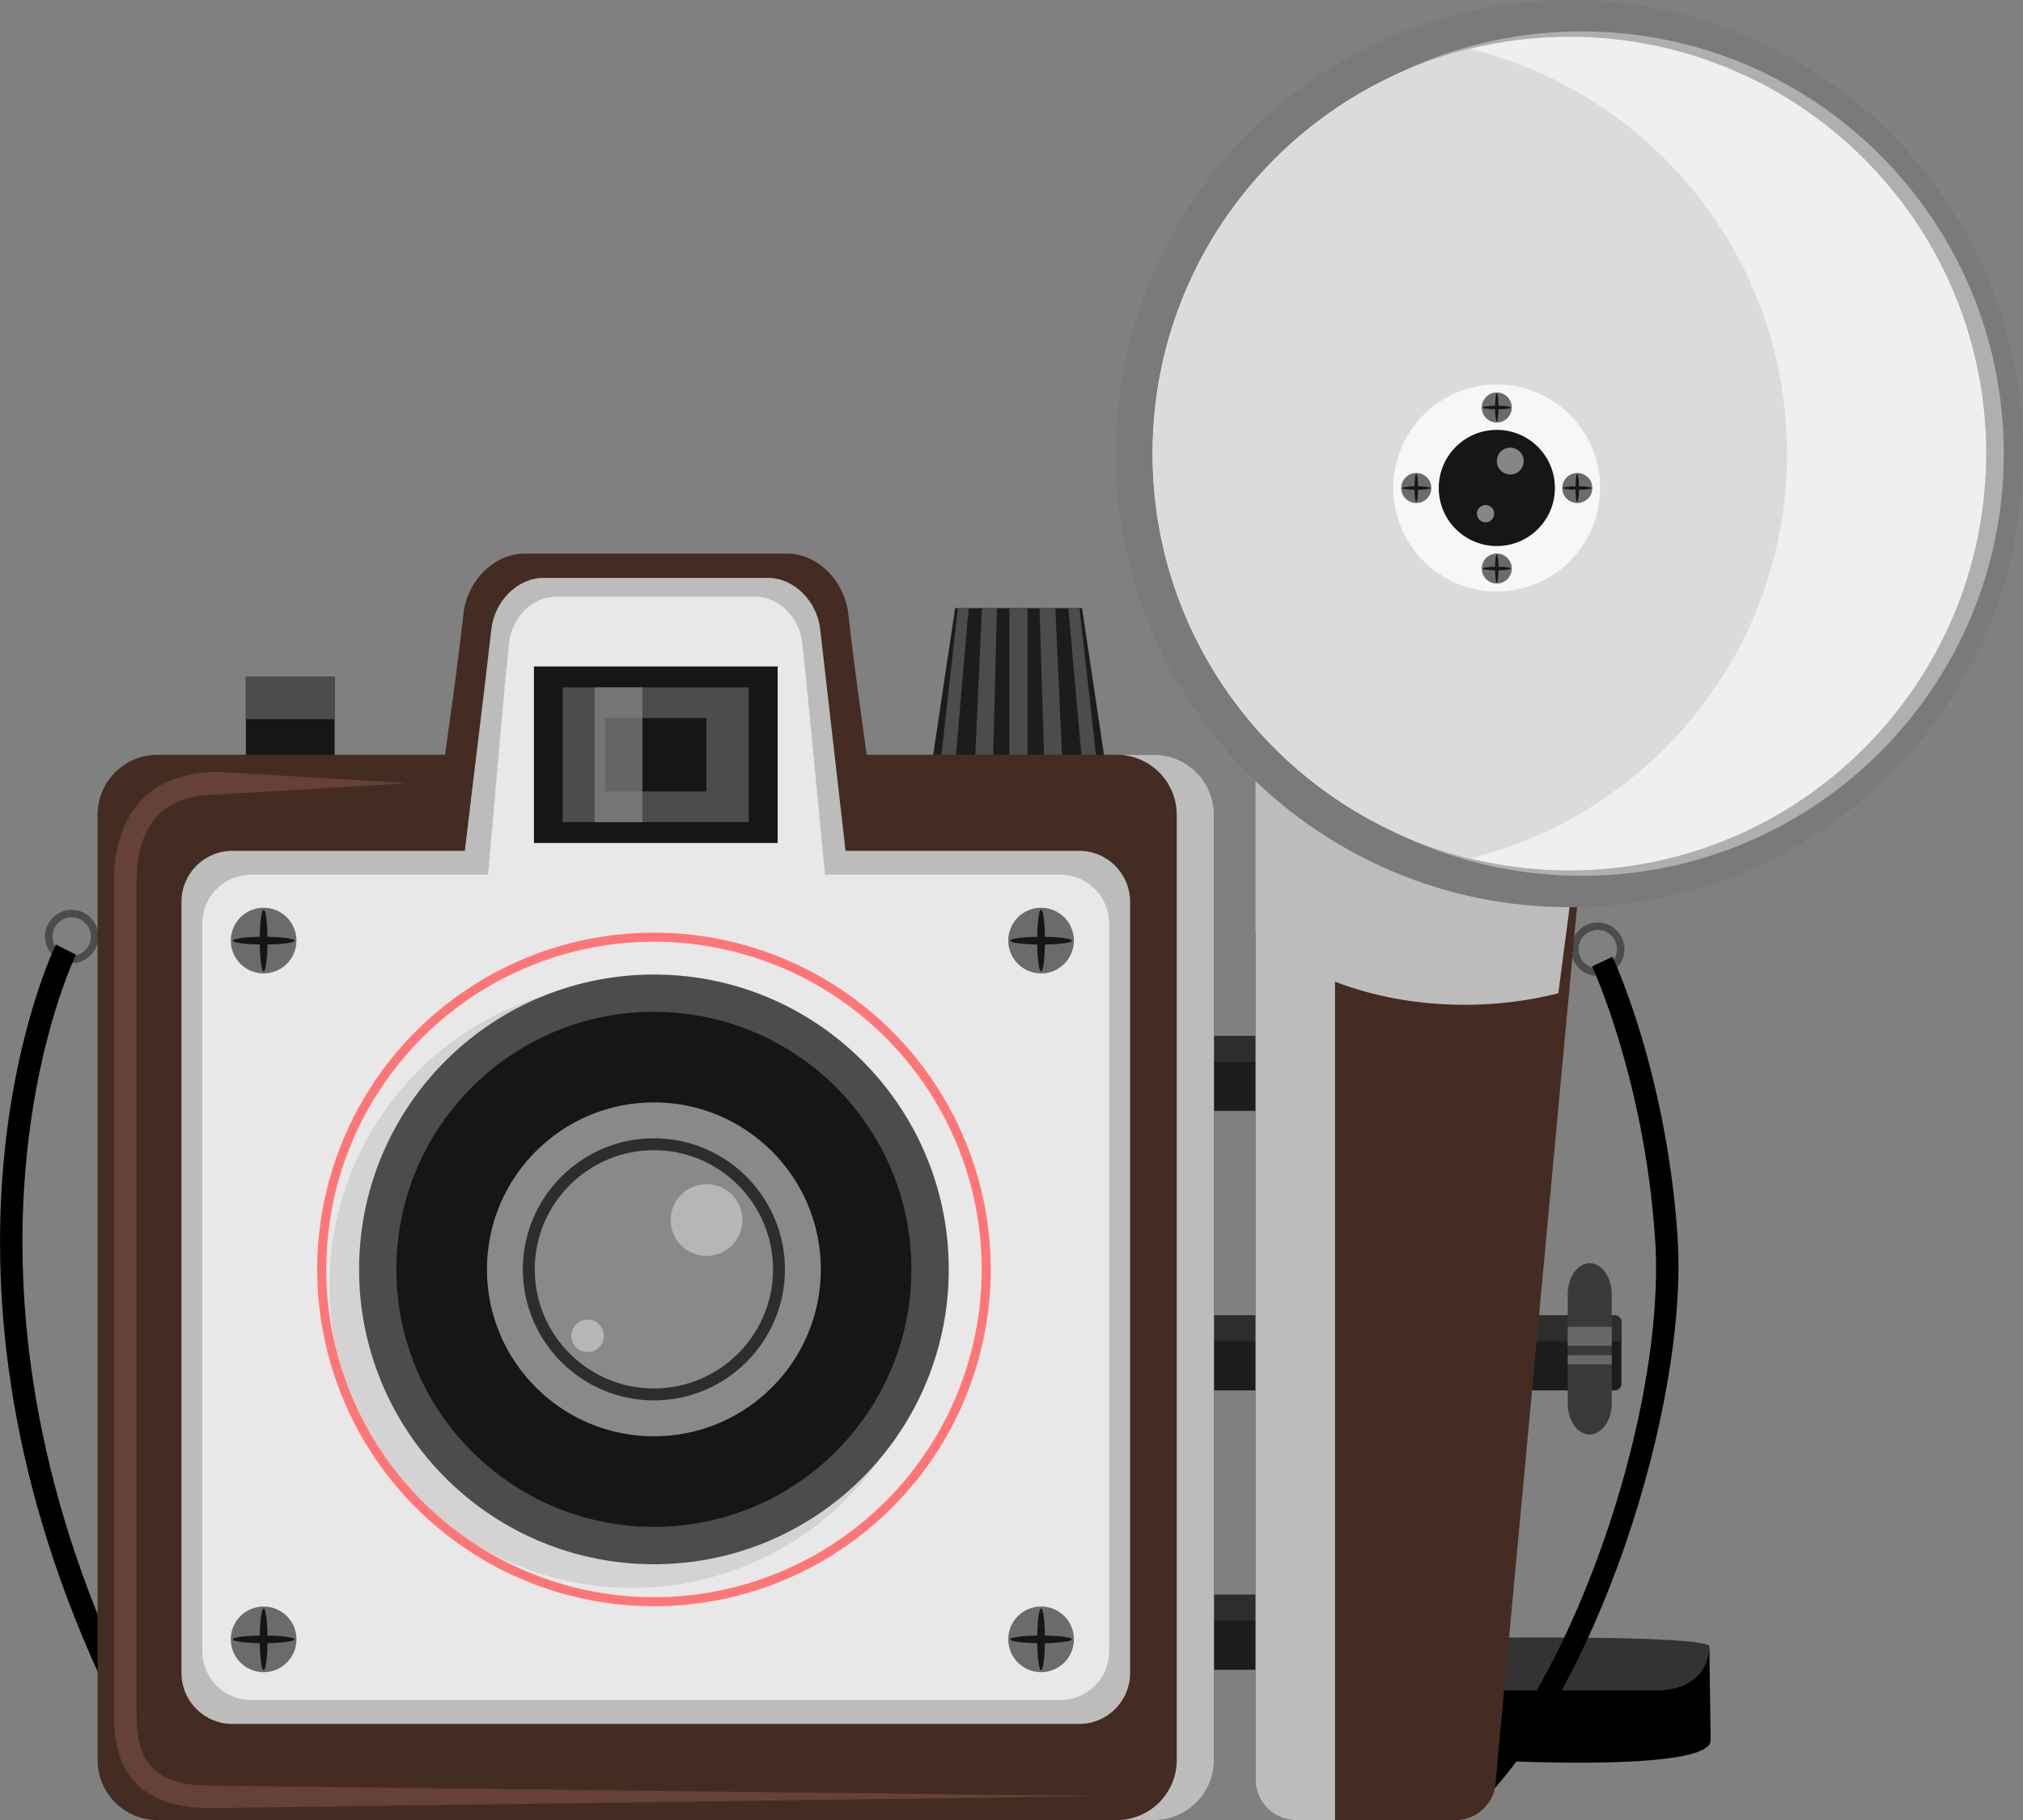 <?xml version="1.0" encoding="UTF-8"?><svg xmlns="http://www.w3.org/2000/svg" width="224.3" height="201.79" viewBox="0 0 224.3 201.79"><rect x="0" y="0" width="224.3" height="201.79" fill="#808080" stroke="none"/><g style="isolation:isolate;"><g id="b"><g id="c"><path d="M165.83,181.57s21.82-.26,23.69.86c.06,4.23-.73,6.27-2.29,6.5-1.56.23-21.41,1.48-21.41,1.48v-8.83Z" style="fill:#333; stroke-width:0px;"/><path d="M162.85,187.42s12.95,0,20.64,0c6.36,0,6.03-4.99,6.03-4.99,0,0,.1,6.68.15,10.5.06,3.81-26.82,2.12-26.82,2.13,0,.02,0-7.64,0-7.64Z" style="fill:#000; stroke-width:0px;"/><path d="M177.15,108.2c-1.63,0-2.96-1.33-2.96-2.96s1.33-2.96,2.96-2.96,2.96,1.33,2.96,2.96-1.33,2.96-2.96,2.96ZM177.15,103.1c-1.17,0-2.13.96-2.13,2.13s.96,2.13,2.13,2.13,2.13-.96,2.13-2.13-.96-2.13-2.13-2.13Z" style="fill:#4c4c4c; stroke-width:0px;"/><path d="M186.01,137.21c-1.23-18.2-6.98-30.61-7.23-31.13l-2.26,1.06c.06.12,5.8,12.51,6.99,30.24.72,10.64-2.32,25.69-7.91,39.27-4.03,9.79-8.8,17.39-13.7,22.07h.91v2.51c14.14-12.75,24.43-45.59,23.19-64.03Z" style="fill:#000; stroke-width:0px;"/><rect x="104.71" y="114.86" width="59.77" height="8.3" rx=".75" ry=".75" style="fill:#1c1c1c; stroke-width:0px;"/><path d="M106.8,118.47c0-.41.33-.75.75-.75h56.93v-2.12c0-.41-.33-.75-.75-.75h-58.28c-.41,0-.75.33-.75.75v6.81c0,.41.33.75.75.75h1.34v-4.69Z" style="fill:#2d2d2d; stroke-width:0px;"/><rect x="158.52" y="116.14" width="4.88" height="2.09" style="fill:#686868; stroke-width:0px;"/><rect x="158.52" y="119.27" width="4.88" height="1.01" style="fill:#686868; stroke-width:0px;"/><path d="M120.76,145.84h58.27c.41,0,.75.33.75.75v6.81c0,.41-.33.75-.75.75h-58.28c-.41,0-.75-.33-.75-.75v-6.81c0-.41.33-.75.75-.75Z" style="fill:#1c1c1c; stroke-width:0px;"/><path d="M122.1,149.45c0-.41.33-.75.75-.75h56.93v-2.12c0-.41-.33-.75-.75-.75h-58.28c-.41,0-.75.33-.75.75v6.81c0,.41.33.75.75.75h1.34v-4.69Z" style="fill:#2d2d2d; stroke-width:0px;"/><path d="M178.7,155.58c0,1.91-1.09,3.46-2.44,3.46h0c-1.35,0-2.44-1.55-2.44-3.46v-12.07c0-1.91,1.09-3.46,2.44-3.46h0c1.35,0,2.44,1.55,2.44,3.46v12.07Z" style="fill:#3a3a3a; stroke-width:0px;"/><rect x="173.82" y="147.11" width="4.88" height="2.09" style="fill:#686868; stroke-width:0px;"/><rect x="173.82" y="150.25" width="4.88" height="1.01" style="fill:#686868; stroke-width:0px;"/><rect x="104.71" y="176.82" width="59.77" height="8.3" rx=".75" ry=".75" style="fill:#1c1c1c; stroke-width:0px;"/><path d="M106.8,180.42c0-.41.33-.75.75-.75h56.93v-2.12c0-.41-.33-.75-.75-.75h-58.28c-.41,0-.75.33-.75.75v6.81c0,.41.33.75.75.75h1.34v-4.69Z" style="fill:#2d2d2d; stroke-width:0px;"/><rect x="158.52" y="178.09" width="4.88" height="2.09" style="fill:#686868; stroke-width:0px;"/><rect x="158.52" y="181.22" width="4.88" height="1.01" style="fill:#686868; stroke-width:0px;"/><path d="M7.95,106.79c-1.63,0-2.96-1.33-2.96-2.96s1.33-2.96,2.96-2.96,2.96,1.33,2.96,2.96-1.33,2.96-2.96,2.96ZM7.95,101.7c-1.17,0-2.13.96-2.13,2.13s.96,2.13,2.13,2.13,2.13-.96,2.13-2.13-.96-2.13-2.13-2.13Z" style="fill:#4c4c4c; stroke-width:0px;"/><path d="M11.17,186.08c-21.68-47.03-5.14-81.03-4.97-81.36l2.23,1.12c-.16.33-16.15,33.32,5.01,79.2l-2.27,1.04Z" style="fill:#000; stroke-width:0px;"/><path d="M105.9,67.42c-.92,6.13-1.49,9.99-2.52,16.85h19.11c-1.03-6.87-1.6-10.72-2.52-16.85h-14.08Z" style="fill:#1c1c1c; stroke-width:0px;"/><rect x="111.92" y="67.42" width="2.01" height="16.85" style="fill:#4c4c4c; stroke-width:0px;"/><polygon points="117.01 67.42 115.26 67.42 115.77 84.27 117.78 84.27 117.01 67.42" style="fill:#4c4c4c; stroke-width:0px;"/><polygon points="119.69 67.42 118.45 67.42 119.95 84.27 121.58 84.27 119.69 67.42" style="fill:#4c4c4c; stroke-width:0px;"/><polygon points="108.87 67.42 110.54 67.42 110.11 84.27 108.11 84.27 108.87 67.42" style="fill:#4c4c4c; stroke-width:0px;"/><polygon points="106.2 67.42 107.4 67.42 105.94 84.27 104.31 84.27 106.2 67.42" style="fill:#4c4c4c; stroke-width:0px;"/><rect x="27.26" y="75.02" width="9.84" height="13.46" style="fill:#161616; stroke-width:0px;"/><rect x="27.26" y="75.02" width="9.84" height="4.71" style="fill:#4c4c4c; stroke-width:0px;"/><path d="M17.47,83.68h110.48c3.67,0,6.65,2.98,6.65,6.65v104.81c0,3.67-2.98,6.65-6.65,6.65H17.47c-3.67,0-6.65-2.98-6.65-6.65v-104.81c0-3.67,2.98-6.65,6.65-6.65Z" style="fill:#442c23; stroke-width:0px;"/><path d="M127.95,83.68h-4.13c3.67,0,6.65,2.98,6.65,6.65v104.81c0,3.67-2.98,6.65-6.65,6.65h4.13c3.67,0,6.65-2.98,6.65-6.65v-104.81c0-3.67-2.98-6.65-6.65-6.65Z" style="fill:#bcbcbc; mix-blend-mode:multiply; stroke-width:0px;"/><path d="M23.17,200.45c-10.53,0-10.53-7.73-10.53-10.63v-91.98c0-7.91,4.13-12.26,11.64-12.26l20.99,1.25-20.99,1.25c-6.15,0-9.14,3.2-9.14,9.77v91.98c0,3.94.62,8.14,8.04,8.14l98.93,1.16-98.93,1.33Z" style="fill:#664138; stroke-width:0px;"/><path d="M97.1,91.95c.42,3.67-2.52,6.65-6.56,6.65-11.89,0-23.78,0-35.66,0-4.04,0-6.98-2.98-6.56-6.65,1.02-9.05,2.05-14.86,3.07-23.92.41-3.67,3.43-6.65,6.74-6.65,9.73,0,19.45,0,29.18,0,3.31,0,6.32,2.98,6.74,6.65,1.02,9.05,2.05,14.86,3.07,23.92Z" style="fill:#442c23; stroke-width:0px;"/><path d="M119.65,94.33h-25.9c-.86-7.59-2.03-17.66-2.81-24.57-.35-3.14-2.94-5.69-5.76-5.69-8.31,0-16.63,0-24.94,0-2.82,0-5.41,2.55-5.76,5.69-.78,6.9-2.05,16.98-2.94,24.57h-25.77c-3.12,0-5.65,2.53-5.65,5.65v85.5c0,3.12,2.53,5.65,5.65,5.65h93.88c3.12,0,5.65-2.53,5.65-5.65v-85.5c0-3.12-2.53-5.65-5.65-5.65Z" style="fill:#bcbcbc; mix-blend-mode:multiply; stroke-width:0px;"/><path d="M27.83,96.98h89.75c2.98,0,5.4,2.42,5.4,5.4v80.7c0,2.98-2.42,5.4-5.4,5.4H27.83c-2.98,0-5.4-2.42-5.4-5.4v-80.7c0-2.98,2.42-5.4,5.4-5.4Z" style="fill:#e8e8e8; stroke-width:0px;"/><path d="M92.38,105.73c.32,2.8-3.01,5.07-6.09,5.07h-27.17c-3.08,0-6.24-1.34-5.93-4.14.78-6.9,2.48-28.54,3.26-35.43.32-2.8,2.61-5.07,5.13-5.07,7.41,0,14.82,0,22.23,0,2.52,0,4.82,2.27,5.13,5.07.78,6.9,2.65,27.61,3.43,34.5Z" style="fill:#e8e8e8; stroke-width:0px;"/><rect x="59.2" y="73.89" width="27.02" height="19.57" style="fill:#161616; stroke-width:0px;"/><rect x="62.39" y="76.21" width="20.63" height="14.94" style="fill:#4c4c4c; stroke-width:0px;"/><rect x="67.09" y="79.61" width="11.23" height="8.13" style="fill:#161616; stroke-width:0px;"/><rect x="65.92" y="76.21" width="5.31" height="14.94" style="fill:#878787; opacity:.7; stroke-width:0px;"/><circle cx="70.08" cy="142.5" r="33.56" transform="translate(-87.76 159.88) rotate(-70.1)" style="fill:#d3d3d3; mix-blend-mode:multiply; stroke-width:0px;"/><circle cx="72.5" cy="140.73" r="36.84" transform="translate(-69.22 211.27) rotate(-89.2)" style="fill:none; stroke:#ff7676; stroke-miterlimit:10;"/><circle cx="72.5" cy="140.73" r="32.69" transform="translate(-69.1 211.51) rotate(-89.3)" style="fill:#4c4c4c; stroke-width:0px;"/><path d="M101.05,140.73c0,15.77-12.78,28.55-28.55,28.55s-28.55-12.78-28.55-28.55,12.78-28.55,28.55-28.55,28.55,12.78,28.55,28.55Z" style="fill:#161616; stroke-width:0px;"/><path d="M91.01,140.73c0,10.22-8.29,18.51-18.51,18.51s-18.51-8.29-18.51-18.51,8.29-18.51,18.51-18.51,18.51,8.29,18.51,18.51Z" style="fill:#898989; stroke-width:0px;"/><path d="M72.5,155.26c-8.01,0-14.53-6.52-14.53-14.53s6.52-14.53,14.53-14.53,14.53,6.52,14.53,14.53-6.52,14.53-14.53,14.53ZM72.5,127.52c-7.28,0-13.21,5.92-13.21,13.21s5.93,13.21,13.21,13.21,13.21-5.92,13.21-13.21-5.93-13.21-13.21-13.21Z" style="fill:#2d2d2d; stroke-width:0px;"/><path d="M82.32,135.26c0,2.2-1.78,3.98-3.98,3.98s-3.98-1.78-3.98-3.98,1.78-3.97,3.98-3.97,3.98,1.78,3.98,3.97Z" style="fill:#d3d3d3; opacity:.6; stroke-width:0px;"/><path d="M66.95,148.1c0,.99-.8,1.8-1.8,1.8s-1.8-.8-1.8-1.8.81-1.8,1.8-1.8,1.8.8,1.8,1.8Z" style="fill:#d3d3d3; opacity:.6; stroke-width:0px;"/><path d="M119.07,181.75c0,2.01-1.63,3.64-3.64,3.64s-3.64-1.63-3.64-3.64,1.63-3.64,3.64-3.64,3.64,1.63,3.64,3.64Z" style="fill:#6b6b6b; stroke-width:0px;"/><path d="M115.86,181.75c0,1.89-.19,3.42-.43,3.42s-.43-1.53-.43-3.42.19-3.42.43-3.42.43,1.53.43,3.42Z" style="fill:#161616; stroke-width:0px;"/><path d="M115.43,181.33c1.89,0,3.42.19,3.42.42s-1.53.43-3.42.43-3.42-.19-3.42-.43,1.53-.42,3.42-.42Z" style="fill:#161616; stroke-width:0px;"/><path d="M32.87,181.75c0,2.01-1.63,3.64-3.64,3.64s-3.64-1.63-3.64-3.64,1.63-3.64,3.64-3.64,3.64,1.63,3.64,3.64Z" style="fill:#6b6b6b; stroke-width:0px;"/><path d="M29.66,181.75c0,1.89-.19,3.42-.43,3.42s-.43-1.53-.43-3.42.19-3.42.43-3.42.43,1.53.43,3.42Z" style="fill:#161616; stroke-width:0px;"/><path d="M29.24,181.33c1.89,0,3.42.19,3.42.42s-1.53.43-3.42.43-3.42-.19-3.42-.43,1.53-.42,3.42-.42Z" style="fill:#161616; stroke-width:0px;"/><path d="M119.07,104.28c0,2.01-1.63,3.64-3.64,3.64s-3.64-1.63-3.64-3.64,1.63-3.64,3.64-3.64,3.64,1.63,3.64,3.64Z" style="fill:#6b6b6b; stroke-width:0px;"/><path d="M115.86,104.28c0,1.89-.19,3.42-.43,3.42s-.43-1.53-.43-3.42.19-3.42.43-3.42.43,1.53.43,3.42Z" style="fill:#161616; stroke-width:0px;"/><path d="M115.43,103.86c1.89,0,3.42.19,3.42.43s-1.53.43-3.42.43-3.42-.19-3.42-.43,1.53-.43,3.42-.43Z" style="fill:#161616; stroke-width:0px;"/><path d="M32.87,104.28c0,2.01-1.63,3.64-3.64,3.64s-3.64-1.63-3.64-3.64,1.63-3.64,3.64-3.64,3.64,1.63,3.64,3.64Z" style="fill:#6b6b6b; stroke-width:0px;"/><path d="M29.66,104.28c0,1.89-.19,3.42-.43,3.42s-.43-1.53-.43-3.42.19-3.42.43-3.42.43,1.53.43,3.42Z" style="fill:#161616; stroke-width:0px;"/><path d="M29.24,103.86c1.89,0,3.42.19,3.42.43s-1.53.43-3.42.43-3.42-.19-3.42-.43,1.53-.43,3.42-.43Z" style="fill:#161616; stroke-width:0px;"/><path d="M165.85,197.31c0,2.48-2.01,4.48-4.48,4.48h-17.68c-2.48,0-4.48-2.01-4.48-4.48v-118.43c0-2.48,2.01-4.48,4.48-4.48h23.72c2.48,0,9.46,2.01,9.46,4.48l-11.02,118.43Z" style="fill:#442c23; stroke-width:0px;"/><path d="M148.02,83.79c0-2.48,2.01-4.48,4.48-4.48h23.72c.17,0,.37.01.59.03l.06-.46c0-2.48-6.99-4.48-9.46-4.48h-23.72c-2.48,0-4.48,2.01-4.48,4.48v118.43c0,2.48,2.01,4.48,4.48,4.48h4.33v-118Z" style="fill:#bcbcbc; mix-blend-mode:multiply; stroke-width:0px;"/><path d="M139.21,84.16v19.23c4.94,4.82,13.48,8.01,23.2,8.01,3.67,0,7.17-.46,10.37-1.28l4.09-31.25s-.02-.1-.03-.15c-4.2-1.64-9.15-2.58-14.44-2.58-9.72,0-18.26,3.19-23.2,8.01Z" style="fill:#bcbcbc; mix-blend-mode:multiply; stroke-width:0px;"/><path d="M224.3,50.29c0,27.78-22.52,50.29-50.29,50.29s-50.29-22.51-50.29-50.29S146.23,0,174.01,0s50.29,22.52,50.29,50.29Z" style="fill:#7a7a7a; stroke-width:0px;"/><path d="M222.17,50.29c0,25.85-20.96,46.81-46.81,46.81s-46.81-20.96-46.81-46.81S149.51,3.48,175.36,3.48s46.81,20.96,46.81,46.81Z" style="fill:#afafaf; stroke-width:0px;"/><path d="M220.21,50.29c0,25.52-20.69,46.21-46.21,46.21s-46.21-20.69-46.21-46.21S148.49,4.08,174.01,4.08s46.21,20.69,46.21,46.21Z" style="fill:#efefef; stroke-width:0px;"/><path d="M162.97,5.42c-20.19,4.95-35.17,23.16-35.17,44.87s14.98,39.92,35.17,44.87c20.19-4.95,35.17-23.16,35.17-44.87s-14.98-39.92-35.17-44.87Z" style="fill:#dbdbdb; stroke-width:0px;"/><path d="M177.42,54.1c0,6.33-5.14,11.47-11.47,11.47s-11.47-5.14-11.47-11.47,5.14-11.47,11.47-11.47,11.47,5.14,11.47,11.47Z" style="fill:#f7f7f7; stroke-width:0px;"/><path d="M172.4,54.1c0,3.56-2.88,6.44-6.44,6.44s-6.44-2.88-6.44-6.44,2.88-6.44,6.44-6.44,6.44,2.88,6.44,6.44Z" style="fill:#161616; stroke-width:0px;"/><path d="M168.94,51.12c0,.83-.67,1.49-1.49,1.49s-1.49-.67-1.49-1.49.67-1.49,1.49-1.49,1.49.67,1.49,1.49Z" style="fill:#f7f7f7; opacity:.5; stroke-width:0px;"/><path d="M165.67,56.95c0,.53-.43.96-.96.96s-.96-.43-.96-.96.43-.96.96-.96.96.43.96.96Z" style="fill:#f7f7f7; opacity:.5; stroke-width:0px;"/><path d="M167.62,63.03c0,.92-.75,1.67-1.67,1.67s-1.66-.75-1.66-1.67.75-1.66,1.66-1.66,1.67.75,1.67,1.66Z" style="fill:#6b6b6b; stroke-width:0px;"/><path d="M166.15,63.03c0,.86-.09,1.56-.19,1.56s-.2-.7-.2-1.56.09-1.56.2-1.56.19.7.19,1.56Z" style="fill:#161616; stroke-width:0px;"/><path d="M165.95,62.83c.86,0,1.56.09,1.56.2s-.7.2-1.56.2-1.56-.09-1.56-.2.7-.2,1.56-.2Z" style="fill:#161616; stroke-width:0px;"/><path d="M167.62,45.18c0,.92-.75,1.67-1.67,1.67s-1.66-.75-1.66-1.67.75-1.67,1.66-1.67,1.67.75,1.67,1.67Z" style="fill:#6b6b6b; stroke-width:0px;"/><path d="M166.15,45.18c0,.86-.09,1.56-.19,1.56s-.2-.7-.2-1.56.09-1.56.2-1.56.19.7.19,1.56Z" style="fill:#161616; stroke-width:0px;"/><path d="M165.95,44.98c.86,0,1.56.09,1.56.2s-.7.2-1.56.2-1.56-.09-1.56-.2.7-.2,1.56-.2Z" style="fill:#161616; stroke-width:0px;"/><path d="M174.88,52.44c.92,0,1.67.75,1.67,1.67s-.75,1.66-1.67,1.66-1.67-.75-1.67-1.66.75-1.67,1.67-1.67Z" style="fill:#6b6b6b; stroke-width:0px;"/><path d="M174.88,53.91c.86,0,1.56.09,1.56.2s-.7.19-1.56.19-1.56-.09-1.56-.19.7-.2,1.56-.2Z" style="fill:#161616; stroke-width:0px;"/><path d="M174.68,54.1c0-.86.09-1.57.19-1.57s.2.7.2,1.57-.09,1.56-.2,1.56-.19-.7-.19-1.56Z" style="fill:#161616; stroke-width:0px;"/><path d="M157.03,52.44c.92,0,1.67.75,1.67,1.67s-.75,1.66-1.67,1.66-1.67-.75-1.67-1.66.75-1.67,1.67-1.67Z" style="fill:#6b6b6b; stroke-width:0px;"/><path d="M157.03,53.91c.86,0,1.56.09,1.56.2s-.7.19-1.56.19-1.56-.09-1.56-.19.7-.2,1.56-.2Z" style="fill:#161616; stroke-width:0px;"/><path d="M156.83,54.1c0-.86.09-1.57.2-1.57s.2.7.2,1.57-.09,1.56-.2,1.56-.2-.7-.2-1.56Z" style="fill:#161616; stroke-width:0px;"/></g></g></g></svg>
